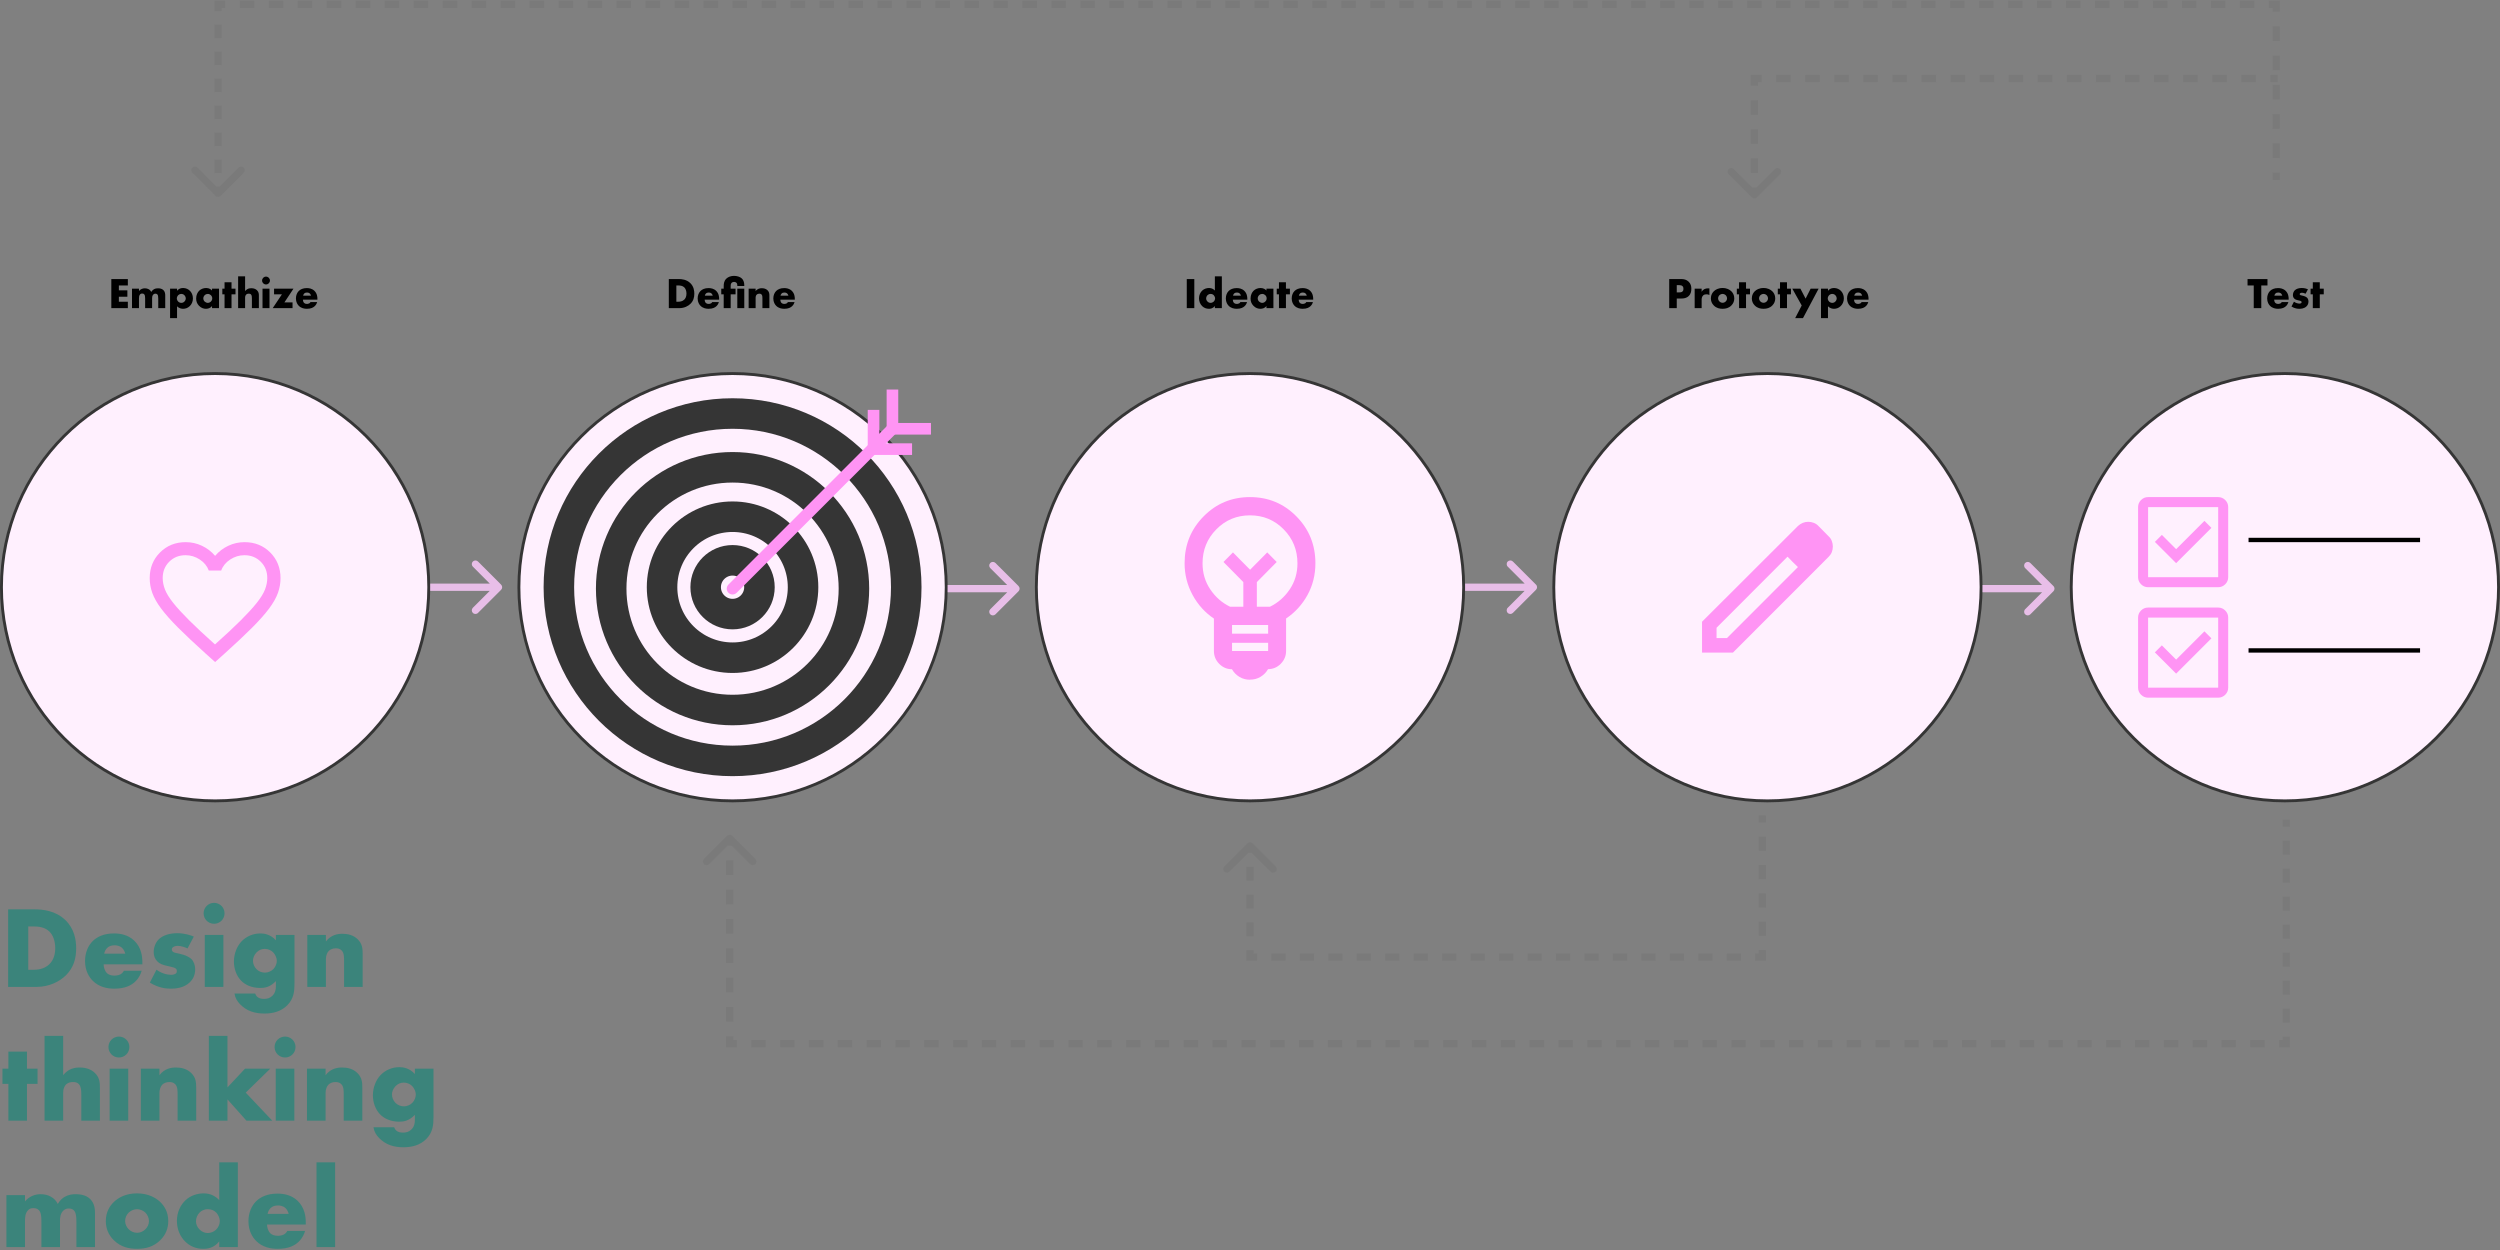 <svg width="1720" height="860" viewBox="0 0 1720 860" fill="none" xmlns="http://www.w3.org/2000/svg">
<rect x="0" y="0" width="1720" height="860" fill="#808080" stroke="none"/>
<circle cx="148" cy="404" r="147" fill="#FFF0FE" stroke="#353535" stroke-width="2"/>
<circle cx="504" cy="404" r="147" fill="#FFF0FE" stroke="#353535" stroke-width="2"/>
<circle cx="504" cy="404" r="119.5" fill="#FFF0FE" stroke="#353535" stroke-width="21"/>
<circle cx="504" cy="405" r="83.5" fill="#FFF0FE" stroke="#353535" stroke-width="21"/>
<circle cx="504" cy="404" r="48.5" fill="#FFF0FE" stroke="#353535" stroke-width="21"/>
<circle cx="504" cy="404" r="18.5" fill="#FFF0FE" stroke="#353535" stroke-width="21"/>
<circle cx="860" cy="404" r="147" fill="#FFF0FE" stroke="#353535" stroke-width="2"/>
<circle cx="1216" cy="404" r="147" fill="#FFF0FE" stroke="#353535" stroke-width="2"/>
<circle cx="1572" cy="404" r="147" fill="#FFF0FE" stroke="#353535" stroke-width="2"/>
<path d="M1180.99 439H1188.14L1236.96 390.15L1229.82 383L1180.99 431.9V439.05V439ZM1171 449V427.75L1236.96 361.9C1237.96 361 1239.06 360.25 1240.26 359.75C1241.46 359.25 1242.76 359 1244.06 359C1245.36 359 1246.71 359.25 1247.96 359.75C1249.21 360.25 1250.31 361 1251.21 362L1258.1 369C1259.1 369.9 1259.85 371 1260.3 372.25C1260.75 373.5 1261 374.75 1261 376C1261 377.35 1260.75 378.6 1260.3 379.8C1259.85 381 1259.1 382.1 1258.1 383.1L1192.24 449H1171ZM1233.37 386.65L1229.87 383L1237.01 390.15L1233.37 386.65Z" fill="#FF94F4"/>
<path d="M1497.18 387.467L1521.46 363.183L1516.64 358.361L1497.18 377.822L1487.36 368.006L1482.54 372.828L1497.18 387.467ZM1477.89 404C1475.99 404 1474.38 403.311 1473.03 401.968C1471.69 400.624 1471 399.006 1471 397.111V348.889C1471 346.994 1471.69 345.376 1473.03 344.032C1474.38 342.689 1475.99 342 1477.89 342H1526.11C1528.01 342 1529.62 342.689 1530.97 344.032C1532.31 345.376 1533 346.994 1533 348.889V397.111C1533 399.006 1532.31 400.624 1530.97 401.968C1529.62 403.311 1528.01 404 1526.11 404H1477.89ZM1477.89 397.111H1526.11V348.889H1477.89V397.111Z" fill="#FF94F4"/>
<path d="M1497.18 463.467L1521.46 439.183L1516.64 434.361L1497.18 453.822L1487.36 444.006L1482.54 448.828L1497.18 463.467ZM1477.89 480C1475.99 480 1474.38 479.311 1473.03 477.968C1471.69 476.624 1471 475.006 1471 473.111V424.889C1471 422.994 1471.69 421.376 1473.03 420.032C1474.38 418.689 1475.99 418 1477.89 418H1526.11C1528.01 418 1529.62 418.689 1530.97 420.032C1532.31 421.376 1533 422.994 1533 424.889V473.111C1533 475.006 1532.31 476.624 1530.97 477.968C1529.62 479.311 1528.01 480 1526.11 480H1477.89ZM1477.89 473.111H1526.11V424.889H1477.89V473.111Z" fill="#FF94F4"/>
<path d="M860.062 467.66C857.393 467.66 854.91 467.032 852.738 465.714C850.566 464.395 848.828 462.636 847.586 460.439C844.172 460.439 841.255 459.183 838.834 456.733C836.414 454.284 835.172 451.333 835.172 447.879V425.585C829.09 421.503 824.186 416.103 820.524 409.383C816.862 402.664 815 395.379 815 387.529C815 374.844 819.345 364.105 828.097 355.251C836.848 346.396 847.462 342 860 342C872.538 342 883.152 346.396 891.903 355.251C900.655 364.105 905 374.844 905 387.529C905 395.567 903.138 402.915 899.476 409.509C895.814 416.103 890.91 421.44 884.828 425.522V447.816C884.828 451.27 883.586 454.221 881.166 456.671C878.745 459.12 875.828 460.376 872.414 460.376C871.172 462.574 869.434 464.332 867.262 465.651C865.09 466.97 862.669 467.598 859.938 467.598L860.062 467.66ZM847.648 447.879H872.476V442.227H847.648V447.879ZM847.648 435.947H872.476V429.981H847.648V435.947ZM846.407 417.421H855.407V400.466L841.752 386.65L848.269 380.056L860.062 391.988L871.855 380.056L878.372 386.65L864.717 400.466V417.421H873.717C879.303 414.721 883.834 410.702 887.372 405.427C890.91 400.152 892.648 394.186 892.648 387.592C892.648 378.36 889.483 370.573 883.152 364.168C876.821 357.762 869.124 354.56 860 354.56C850.876 354.56 843.179 357.762 836.848 364.168C830.517 370.573 827.352 378.36 827.352 387.592C827.352 394.186 829.09 400.152 832.628 405.427C836.166 410.702 840.697 414.721 846.283 417.421H846.407Z" fill="#FF94F4"/>
<path d="M147.955 455.455L141.443 449.617C133.898 442.79 127.611 436.907 122.671 431.967C117.731 427.027 113.778 422.581 110.859 418.674C107.94 414.766 105.919 411.129 104.751 407.85C103.584 404.572 103 401.204 103 397.746C103 390.695 105.38 384.811 110.096 380.096C114.811 375.38 120.695 373 127.746 373C131.653 373 135.335 373.808 138.883 375.47C142.431 377.132 145.44 379.422 148 382.431C150.56 379.422 153.569 377.132 157.117 375.47C160.665 373.808 164.347 373 168.255 373C175.305 373 181.189 375.38 185.904 380.096C190.62 384.811 193 390.695 193 397.746C193 401.204 192.416 404.572 191.249 407.85C190.081 411.129 188.06 414.766 185.141 418.674C182.222 422.581 178.269 427.027 173.329 431.967C168.389 436.907 162.147 442.79 154.557 449.617L148.045 455.455H147.955ZM147.955 443.329C155.141 436.907 161.069 431.383 165.695 426.758C170.32 422.132 174.003 418.135 176.698 414.722C179.392 411.308 181.278 408.299 182.311 405.605C183.344 402.91 183.883 400.305 183.883 397.701C183.883 393.21 182.401 389.482 179.392 386.473C176.383 383.464 172.656 381.982 168.165 381.982C164.662 381.982 161.383 382.97 158.374 384.946C155.365 386.922 153.299 389.437 152.177 392.536H143.644C142.521 389.482 140.455 386.922 137.446 384.946C134.437 382.97 131.204 381.982 127.656 381.982C123.165 381.982 119.437 383.464 116.428 386.473C113.419 389.482 111.937 393.21 111.937 397.701C111.937 400.305 112.476 402.955 113.509 405.605C114.542 408.254 116.428 411.308 119.123 414.722C121.817 418.135 125.5 422.132 130.126 426.758C134.751 431.383 140.68 436.862 147.865 443.329H147.955Z" fill="#FF94F4"/>
<path d="M501.172 402.172C499.609 403.734 499.609 406.266 501.172 407.828C502.734 409.391 505.266 409.391 506.828 407.828L501.172 402.172ZM506.828 407.828L616.828 297.828L611.172 292.172L501.172 402.172L506.828 407.828Z" fill="#FF94F4"/>
<path d="M614 268V295H640.5" stroke="#FF94F4" stroke-width="8"/>
<path d="M601 282V309H627.5" stroke="#FF94F4" stroke-width="8"/>
<line x1="1547" y1="371.5" x2="1665" y2="371.5" stroke="black" stroke-width="3"/>
<line x1="1547" y1="447.5" x2="1665" y2="447.5" stroke="black" stroke-width="3"/>
<path d="M87.96 191.99V196.4H81.78V199.73H87.63V204.14H81.78V207.59H87.96V212H76.59V191.99H87.96ZM90.818 212V198.59H95.618V200.21C96.758 198.83 98.318 198.35 99.638 198.35C100.598 198.35 101.498 198.56 102.218 198.95C103.208 199.46 103.748 200.21 104.078 200.87C104.618 199.91 105.308 199.34 105.908 199.01C106.868 198.47 107.798 198.35 108.698 198.35C109.688 198.35 111.308 198.5 112.418 199.58C113.618 200.75 113.678 202.34 113.678 203.27V212H108.878V205.37C108.878 203.96 108.728 203 108.188 202.49C107.918 202.25 107.558 202.04 106.928 202.04C106.388 202.04 105.938 202.19 105.518 202.58C104.708 203.36 104.648 204.47 104.648 205.13V212H99.848V205.37C99.848 204.08 99.758 203.06 99.218 202.49C98.798 202.04 98.258 201.95 97.778 201.95C97.268 201.95 96.848 202.04 96.458 202.43C95.618 203.24 95.618 204.53 95.618 205.37V212H90.818ZM121.809 210.71V218.87H117.009V198.59H121.809V200.06C122.649 199.01 123.939 198.14 125.919 198.14C127.989 198.14 129.609 199.01 130.689 200.09C131.799 201.2 132.729 202.97 132.729 205.28C132.729 207.53 131.859 209.33 130.569 210.59C129.069 212.06 127.329 212.45 125.979 212.45C125.109 212.45 123.309 212.27 121.809 210.71ZM124.749 202.22C123.939 202.22 123.159 202.55 122.589 203.12C121.989 203.72 121.659 204.59 121.659 205.34C121.659 206.12 122.079 206.96 122.589 207.47C123.159 208.04 123.939 208.37 124.749 208.37C125.589 208.37 126.339 208.04 126.879 207.47C127.389 206.96 127.809 206.15 127.809 205.34C127.809 204.59 127.479 203.72 126.879 203.12C126.339 202.55 125.589 202.22 124.749 202.22ZM145.876 199.88V198.59H150.676V212H145.876V210.53C144.766 212.06 143.026 212.45 141.706 212.45C140.266 212.45 138.496 212.03 136.876 210.32C135.586 208.94 134.956 207.41 134.956 205.4C134.956 202.88 135.946 201.11 137.026 200.03C138.166 198.89 139.936 198.14 141.856 198.14C144.016 198.14 145.306 199.25 145.876 199.88ZM142.936 202.22C142.336 202.22 141.526 202.43 140.836 203.09C140.176 203.72 139.876 204.59 139.876 205.28C139.876 206.06 140.206 206.9 140.806 207.47C141.316 207.95 142.156 208.37 142.966 208.37C143.746 208.37 144.526 208.04 145.126 207.44C145.546 207.02 146.026 206.36 146.026 205.28C146.026 204.65 145.846 203.81 145.096 203.09C144.646 202.67 143.956 202.22 142.936 202.22ZM162.022 202.52H159.292V212H154.492V202.52H152.962V198.59H154.492V194.18H159.292V198.59H162.022V202.52ZM163.826 212V190.13H168.626V200.27C168.986 199.82 169.556 199.28 170.126 198.95C171.056 198.41 172.046 198.29 172.886 198.29C174.776 198.29 176.036 198.92 176.846 199.73C178.046 200.93 178.106 202.19 178.106 203.48V212H173.306V205.22C173.306 204.23 173.246 203.21 172.706 202.61C172.256 202.1 171.656 202.04 171.176 202.04C170.666 202.04 169.976 202.13 169.436 202.61C169.016 203 168.626 203.72 168.626 204.8V212H163.826ZM180.613 198.59H185.413V212H180.613V198.59ZM180.313 193.01C180.313 191.51 181.513 190.31 183.013 190.31C184.513 190.31 185.713 191.51 185.713 193.01C185.713 194.51 184.513 195.71 183.013 195.71C181.513 195.71 180.313 194.51 180.313 193.01ZM201.93 198.59L195.66 208.07H201.27V212H187.62L193.95 202.52H188.55V198.59H201.93ZM218.388 205.67V206.18H208.398C208.398 206.9 208.668 207.86 209.238 208.43C209.538 208.73 210.138 209.09 211.218 209.09C211.338 209.09 212.178 209.06 212.778 208.73C213.078 208.55 213.408 208.25 213.618 207.83H218.208C217.998 208.58 217.578 209.63 216.588 210.59C215.598 211.55 214.038 212.45 211.128 212.45C209.358 212.45 207.228 212.06 205.578 210.41C204.708 209.54 203.598 207.89 203.598 205.34C203.598 203.09 204.438 201.29 205.608 200.15C206.718 199.07 208.458 198.2 211.098 198.2C212.658 198.2 214.668 198.53 216.258 200.03C218.148 201.83 218.388 204.17 218.388 205.67ZM208.548 203.42H213.978C213.858 202.91 213.558 202.34 213.198 201.98C212.568 201.35 211.698 201.26 211.218 201.26C210.408 201.26 209.778 201.47 209.268 201.98C208.938 202.34 208.638 202.82 208.548 203.42Z" fill="black"/>
<path d="M467.404 212H460.144V191.99H466.954C468.964 191.99 472.324 192.26 474.904 194.75C477.244 197 477.694 199.88 477.694 202.04C477.694 204.68 477.034 207.02 475.084 208.97C473.494 210.56 470.824 212 467.404 212ZM465.334 196.4V207.59H466.384C467.644 207.59 469.414 207.47 470.764 206.15C471.424 205.52 472.294 204.26 472.294 202.04C472.294 200.18 471.724 198.59 470.734 197.66C469.504 196.52 467.884 196.4 466.594 196.4H465.334ZM494.773 205.67V206.18H484.783C484.783 206.9 485.053 207.86 485.623 208.43C485.923 208.73 486.523 209.09 487.603 209.09C487.723 209.09 488.563 209.06 489.163 208.73C489.463 208.55 489.793 208.25 490.003 207.83H494.593C494.383 208.58 493.963 209.63 492.973 210.59C491.983 211.55 490.423 212.45 487.513 212.45C485.743 212.45 483.613 212.06 481.963 210.41C481.093 209.54 479.983 207.89 479.983 205.34C479.983 203.09 480.823 201.29 481.993 200.15C483.103 199.07 484.843 198.2 487.483 198.2C489.043 198.2 491.053 198.53 492.643 200.03C494.533 201.83 494.773 204.17 494.773 205.67ZM484.933 203.42H490.363C490.243 202.91 489.943 202.34 489.583 201.98C488.953 201.35 488.083 201.26 487.603 201.26C486.793 201.26 486.163 201.47 485.653 201.98C485.323 202.34 485.023 202.82 484.933 203.42ZM506.066 202.52H502.706V212H497.906V202.52H496.226V198.59H497.906V196.94C497.906 195.14 498.146 193.22 499.736 191.69C501.026 190.43 503.006 189.8 505.016 189.8C506.906 189.8 509.126 190.37 510.386 191.6C511.226 192.41 512.066 193.88 512.066 196.1V196.79H507.266V196.34C507.266 196.22 507.266 195.14 506.666 194.54C506.276 194.15 505.616 193.94 504.986 193.94C504.386 193.94 503.756 194.18 503.336 194.63C502.766 195.23 502.706 195.95 502.706 196.7V198.59H506.066V202.52ZM507.266 198.59H512.066V212H507.266V198.59ZM515.065 212V198.59H519.865V200.27C521.185 198.53 522.955 198.29 524.125 198.29C525.505 198.29 526.975 198.62 528.085 199.73C529.225 200.87 529.345 202.01 529.345 203.48V212H524.545V205.22C524.545 204.44 524.575 203.27 523.945 202.61C523.495 202.13 522.895 202.04 522.415 202.04C521.665 202.04 521.035 202.31 520.645 202.67C520.165 203.12 519.865 203.99 519.865 204.8V212H515.065ZM546.834 205.67V206.18H536.844C536.844 206.9 537.114 207.86 537.684 208.43C537.984 208.73 538.584 209.09 539.664 209.09C539.784 209.09 540.624 209.06 541.224 208.73C541.524 208.55 541.854 208.25 542.064 207.83H546.654C546.444 208.58 546.024 209.63 545.034 210.59C544.044 211.55 542.484 212.45 539.574 212.45C537.804 212.45 535.674 212.06 534.024 210.41C533.154 209.54 532.044 207.89 532.044 205.34C532.044 203.09 532.884 201.29 534.054 200.15C535.164 199.07 536.904 198.2 539.544 198.2C541.104 198.2 543.114 198.53 544.704 200.03C546.594 201.83 546.834 204.17 546.834 205.67ZM536.994 203.42H542.424C542.304 202.91 542.004 202.34 541.644 201.98C541.014 201.35 540.144 201.26 539.664 201.26C538.854 201.26 538.224 201.47 537.714 201.98C537.384 202.34 537.084 202.82 536.994 203.42Z" fill="black"/>
<path d="M816.497 191.99H821.687V212H816.497V191.99ZM840.632 190.13V212H835.832V210.53C834.482 212.27 832.712 212.45 831.782 212.45C829.862 212.45 828.332 211.82 827.072 210.59C825.722 209.27 824.912 207.38 824.912 205.25C824.912 202.97 825.872 201.11 827.102 199.94C828.422 198.68 830.192 198.14 831.842 198.14C833.672 198.14 834.962 198.95 835.832 199.88V190.13H840.632ZM832.892 208.37C833.672 208.37 834.452 208.01 834.962 207.56C835.592 206.99 835.982 206.09 835.982 205.28C835.982 204.53 835.562 203.63 835.082 203.12C834.542 202.55 833.792 202.22 832.892 202.22C831.872 202.22 831.182 202.67 830.762 203.09C830.222 203.63 829.832 204.47 829.832 205.37C829.832 206.06 830.132 206.84 830.762 207.47C831.422 208.13 832.202 208.37 832.892 208.37ZM858.158 205.67V206.18H848.168C848.168 206.9 848.438 207.86 849.008 208.43C849.308 208.73 849.908 209.09 850.988 209.09C851.108 209.09 851.948 209.06 852.548 208.73C852.848 208.55 853.178 208.25 853.388 207.83H857.978C857.768 208.58 857.348 209.63 856.358 210.59C855.368 211.55 853.808 212.45 850.898 212.45C849.128 212.45 846.998 212.06 845.348 210.41C844.478 209.54 843.368 207.89 843.368 205.34C843.368 203.09 844.208 201.29 845.378 200.15C846.488 199.07 848.228 198.2 850.868 198.2C852.428 198.2 854.438 198.53 856.028 200.03C857.918 201.83 858.158 204.17 858.158 205.67ZM848.318 203.42H853.748C853.628 202.91 853.328 202.34 852.968 201.98C852.338 201.35 851.468 201.26 850.988 201.26C850.178 201.26 849.548 201.47 849.038 201.98C848.708 202.34 848.408 202.82 848.318 203.42ZM871.31 199.88V198.59H876.11V212H871.31V210.53C870.2 212.06 868.46 212.45 867.14 212.45C865.7 212.45 863.93 212.03 862.31 210.32C861.02 208.94 860.39 207.41 860.39 205.4C860.39 202.88 861.38 201.11 862.46 200.03C863.6 198.89 865.37 198.14 867.29 198.14C869.45 198.14 870.74 199.25 871.31 199.88ZM868.37 202.22C867.77 202.22 866.96 202.43 866.27 203.09C865.61 203.72 865.31 204.59 865.31 205.28C865.31 206.06 865.64 206.9 866.24 207.47C866.75 207.95 867.59 208.37 868.4 208.37C869.18 208.37 869.96 208.04 870.56 207.44C870.98 207.02 871.46 206.36 871.46 205.28C871.46 204.65 871.28 203.81 870.53 203.09C870.08 202.67 869.39 202.22 868.37 202.22ZM887.457 202.52H884.727V212H879.927V202.52H878.397V198.59H879.927V194.18H884.727V198.59H887.457V202.52ZM903.48 205.67V206.18H893.49C893.49 206.9 893.76 207.86 894.33 208.43C894.63 208.73 895.23 209.09 896.31 209.09C896.43 209.09 897.27 209.06 897.87 208.73C898.17 208.55 898.5 208.25 898.71 207.83H903.3C903.09 208.58 902.67 209.63 901.68 210.59C900.69 211.55 899.13 212.45 896.22 212.45C894.45 212.45 892.32 212.06 890.67 210.41C889.8 209.54 888.69 207.89 888.69 205.34C888.69 203.09 889.53 201.29 890.7 200.15C891.81 199.07 893.55 198.2 896.19 198.2C897.75 198.2 899.76 198.53 901.35 200.03C903.24 201.83 903.48 204.17 903.48 205.67ZM893.64 203.42H899.07C898.95 202.91 898.65 202.34 898.29 201.98C897.66 201.35 896.79 201.26 896.31 201.26C895.5 201.26 894.87 201.47 894.36 201.98C894.03 202.34 893.73 202.82 893.64 203.42Z" fill="black"/>
<path d="M1560.02 196.4H1555.76V212H1550.57V196.4H1546.31V191.99H1560.02V196.4ZM1574.6 205.67V206.18H1564.61C1564.61 206.9 1564.88 207.86 1565.45 208.43C1565.75 208.73 1566.35 209.09 1567.43 209.09C1567.55 209.09 1568.39 209.06 1568.99 208.73C1569.29 208.55 1569.62 208.25 1569.83 207.83H1574.42C1574.21 208.58 1573.79 209.63 1572.8 210.59C1571.81 211.55 1570.25 212.45 1567.34 212.45C1565.57 212.45 1563.44 212.06 1561.79 210.41C1560.92 209.54 1559.81 207.89 1559.81 205.34C1559.81 203.09 1560.65 201.29 1561.82 200.15C1562.93 199.07 1564.67 198.2 1567.31 198.2C1568.87 198.2 1570.88 198.53 1572.47 200.03C1574.36 201.83 1574.6 204.17 1574.6 205.67ZM1564.76 203.42H1570.19C1570.07 202.91 1569.77 202.34 1569.41 201.98C1568.78 201.35 1567.91 201.26 1567.43 201.26C1566.62 201.26 1565.99 201.47 1565.48 201.98C1565.15 202.34 1564.85 202.82 1564.76 203.42ZM1576.53 210.89L1578.24 207.56C1578.81 207.98 1579.5 208.34 1580.16 208.55C1580.76 208.76 1581.51 208.88 1582.02 208.88C1582.38 208.88 1582.95 208.79 1583.25 208.52C1583.46 208.31 1583.49 208.13 1583.49 207.89C1583.49 207.68 1583.46 207.47 1583.25 207.29C1582.95 207.02 1582.47 206.93 1581.99 206.81L1580.73 206.51C1580.07 206.36 1579.11 206.12 1578.39 205.34C1577.88 204.8 1577.52 204.05 1577.52 203.03C1577.52 201.74 1578.03 200.54 1578.78 199.76C1579.8 198.71 1581.6 198.14 1583.58 198.14C1585.56 198.14 1587.09 198.68 1587.87 199.01L1586.25 202.07C1585.59 201.77 1584.6 201.41 1583.73 201.41C1583.25 201.41 1582.92 201.5 1582.62 201.68C1582.35 201.83 1582.2 202.04 1582.2 202.34C1582.2 202.76 1582.47 202.97 1582.77 203.09C1583.22 203.27 1583.61 203.27 1584.36 203.48L1585.23 203.72C1585.86 203.9 1586.82 204.38 1587.21 204.77C1587.87 205.4 1588.23 206.45 1588.23 207.44C1588.23 209.06 1587.54 210.14 1586.88 210.77C1585.32 212.33 1583.04 212.45 1581.93 212.45C1580.73 212.45 1578.84 212.3 1576.53 210.89ZM1598.74 202.52H1596.01V212H1591.21V202.52H1589.68V198.59H1591.21V194.18H1596.01V198.59H1598.74V202.52Z" fill="black"/>
<path d="M1156.88 205.37H1153.61V212H1148.42V191.99H1156.7C1158.44 191.99 1160.24 192.32 1161.77 193.79C1163.33 195.29 1163.63 196.97 1163.63 198.65C1163.63 200.24 1163.42 202.1 1161.86 203.63C1160.3 205.16 1158.44 205.37 1156.88 205.37ZM1153.61 196.19V201.17H1155.35C1155.89 201.17 1156.91 201.11 1157.54 200.54C1158.17 200 1158.2 199.19 1158.2 198.71C1158.2 198.17 1158.14 197.45 1157.6 196.91C1157 196.28 1156.04 196.19 1155.38 196.19H1153.61ZM1165.93 212V198.59H1170.73V200.78C1171.21 199.88 1171.9 199.28 1172.62 198.92C1173.34 198.53 1174.21 198.38 1175.11 198.38C1175.23 198.38 1175.44 198.41 1176.07 198.44V202.97C1175.83 202.85 1175.17 202.49 1174 202.49C1173.37 202.49 1172.5 202.58 1171.81 203.21C1170.79 204.14 1170.73 205.55 1170.73 206.27V212H1165.93ZM1185.15 202.22C1184.37 202.22 1183.53 202.58 1182.99 203.09C1182.39 203.66 1182.06 204.5 1182.06 205.28C1182.06 206.09 1182.45 206.87 1182.99 207.41C1183.56 207.98 1184.34 208.31 1185.15 208.31C1185.93 208.31 1186.71 207.98 1187.28 207.41C1187.88 206.84 1188.21 206.06 1188.21 205.28C1188.21 204.56 1187.88 203.69 1187.28 203.09C1186.74 202.58 1185.9 202.22 1185.15 202.22ZM1193.19 205.28C1193.19 207.08 1192.59 208.79 1191.12 210.23C1189.35 211.97 1187.28 212.45 1185.12 212.45C1183.17 212.45 1181.01 212.06 1179.15 210.23C1177.68 208.79 1177.08 207.08 1177.08 205.28C1177.08 202.88 1178.16 201.32 1179.15 200.36C1180.26 199.28 1182.21 198.14 1185.12 198.14C1188.09 198.14 1190.01 199.31 1191.12 200.36C1192.11 201.32 1193.19 202.88 1193.19 205.28ZM1204 202.52H1201.27V212H1196.47V202.52H1194.94V198.59H1196.47V194.18H1201.27V198.59H1204V202.52ZM1213.33 202.22C1212.55 202.22 1211.71 202.58 1211.17 203.09C1210.57 203.66 1210.24 204.5 1210.24 205.28C1210.24 206.09 1210.63 206.87 1211.17 207.41C1211.74 207.98 1212.52 208.31 1213.33 208.31C1214.11 208.31 1214.89 207.98 1215.46 207.41C1216.06 206.84 1216.39 206.06 1216.39 205.28C1216.39 204.56 1216.06 203.69 1215.46 203.09C1214.92 202.58 1214.08 202.22 1213.33 202.22ZM1221.37 205.28C1221.37 207.08 1220.77 208.79 1219.3 210.23C1217.53 211.97 1215.46 212.45 1213.3 212.45C1211.35 212.45 1209.19 212.06 1207.33 210.23C1205.86 208.79 1205.26 207.08 1205.26 205.28C1205.26 202.88 1206.34 201.32 1207.33 200.36C1208.44 199.28 1210.39 198.14 1213.3 198.14C1216.27 198.14 1218.19 199.31 1219.3 200.36C1220.29 201.32 1221.37 202.88 1221.37 205.28ZM1232.18 202.52H1229.45V212H1224.65V202.52H1223.12V198.59H1224.65V194.18H1229.45V198.59H1232.18V202.52ZM1235.08 218.87L1239.58 210.17L1233.1 198.59H1238.68L1242.25 205.46L1245.73 198.59H1251.22L1240.45 218.87H1235.08ZM1257.65 210.71V218.87H1252.85V198.59H1257.65V200.06C1258.49 199.01 1259.78 198.14 1261.76 198.14C1263.83 198.14 1265.45 199.01 1266.53 200.09C1267.64 201.2 1268.57 202.97 1268.57 205.28C1268.57 207.53 1267.7 209.33 1266.41 210.59C1264.91 212.06 1263.17 212.45 1261.82 212.45C1260.95 212.45 1259.15 212.27 1257.65 210.71ZM1260.59 202.22C1259.78 202.22 1259 202.55 1258.43 203.12C1257.83 203.72 1257.5 204.59 1257.5 205.34C1257.5 206.12 1257.92 206.96 1258.43 207.47C1259 208.04 1259.78 208.37 1260.59 208.37C1261.43 208.37 1262.18 208.04 1262.72 207.47C1263.23 206.96 1263.65 206.15 1263.65 205.34C1263.65 204.59 1263.32 203.72 1262.72 203.12C1262.18 202.55 1261.43 202.22 1260.59 202.22ZM1285.56 205.67V206.18H1275.57C1275.57 206.9 1275.84 207.86 1276.41 208.43C1276.71 208.73 1277.31 209.09 1278.39 209.09C1278.51 209.09 1279.35 209.06 1279.95 208.73C1280.25 208.55 1280.58 208.25 1280.79 207.83H1285.38C1285.17 208.58 1284.75 209.63 1283.76 210.59C1282.77 211.55 1281.21 212.45 1278.3 212.45C1276.53 212.45 1274.4 212.06 1272.75 210.41C1271.88 209.54 1270.77 207.89 1270.77 205.34C1270.77 203.09 1271.61 201.29 1272.78 200.15C1273.89 199.07 1275.63 198.2 1278.27 198.2C1279.83 198.2 1281.84 198.53 1283.43 200.03C1285.32 201.83 1285.56 204.17 1285.56 205.67ZM1275.72 203.42H1281.15C1281.03 202.91 1280.73 202.34 1280.37 201.98C1279.74 201.35 1278.87 201.26 1278.39 201.26C1277.58 201.26 1276.95 201.47 1276.44 201.98C1276.11 202.34 1275.81 202.82 1275.72 203.42Z" fill="black"/>
<path d="M344.768 405.768C345.744 404.791 345.744 403.209 344.768 402.232L328.858 386.322C327.882 385.346 326.299 385.346 325.322 386.322C324.346 387.299 324.346 388.882 325.322 389.858L339.464 404L325.322 418.142C324.346 419.118 324.346 420.701 325.322 421.678C326.299 422.654 327.882 422.654 328.858 421.678L344.768 405.768ZM296 406.5H343V401.5H296V406.5Z" fill="#E8BEE8"/>
<path d="M700.768 406.768C701.744 405.791 701.744 404.209 700.768 403.232L684.858 387.322C683.882 386.346 682.299 386.346 681.322 387.322C680.346 388.299 680.346 389.882 681.322 390.858L695.464 405L681.322 419.142C680.346 420.118 680.346 421.701 681.322 422.678C682.299 423.654 683.882 423.654 684.858 422.678L700.768 406.768ZM652 407.5H699V402.5H652V407.5Z" fill="#E8BEE8"/>
<path d="M1056.77 405.768C1057.74 404.791 1057.74 403.209 1056.77 402.232L1040.86 386.322C1039.88 385.346 1038.3 385.346 1037.32 386.322C1036.35 387.299 1036.35 388.882 1037.32 389.858L1051.46 404L1037.32 418.142C1036.35 419.118 1036.35 420.701 1037.32 421.678C1038.3 422.654 1039.88 422.654 1040.86 421.678L1056.77 405.768ZM1008 406.5H1055V401.5H1008V406.5Z" fill="#E8BEE8"/>
<path d="M1412.77 406.768C1413.74 405.791 1413.74 404.209 1412.77 403.232L1396.86 387.322C1395.88 386.346 1394.3 386.346 1393.32 387.322C1392.35 388.299 1392.35 389.882 1393.32 390.858L1407.46 405L1393.32 419.142C1392.35 420.118 1392.35 421.701 1393.32 422.678C1394.3 423.654 1395.88 423.654 1396.86 422.678L1412.77 406.768ZM1364 407.5H1411V402.5H1364V407.5Z" fill="#E8BEE8"/>
<path d="M1573 718V720.5H1575.5V718H1573ZM502 718H499.5V720.5H502V718ZM503.768 575.066C502.791 574.089 501.209 574.089 500.232 575.066L484.322 590.975C483.346 591.952 483.346 593.535 484.322 594.511C485.299 595.487 486.882 595.487 487.858 594.511L502 580.369L516.142 594.511C517.118 595.487 518.701 595.487 519.678 594.511C520.654 593.535 520.654 591.952 519.678 590.975L503.768 575.066ZM499.5 576.833V581.875H504.5V576.833H499.5ZM499.5 591.958V602.042H504.5V591.958H499.5ZM499.5 612.125V622.208H504.5V612.125H499.5ZM499.5 632.292V642.375H504.5V632.292H499.5ZM499.5 652.458V662.542H504.5V652.458H499.5ZM499.5 672.625V682.708H504.5V672.625H499.5ZM499.5 692.792V702.875H504.5V692.792H499.5ZM499.5 712.958V718H504.5V712.958H499.5ZM502 720.5H506.958V715.5H502V720.5ZM516.875 720.5H526.792V715.5H516.875V720.5ZM536.708 720.5H546.625V715.5H536.708V720.5ZM556.542 720.5H566.458V715.5H556.542V720.5ZM576.375 720.5H586.292V715.5H576.375V720.5ZM596.208 720.5H606.125V715.5H596.208V720.5ZM616.042 720.5H625.958V715.5H616.042V720.5ZM635.875 720.5H645.792V715.5H635.875V720.5ZM655.708 720.5H665.625V715.5H655.708V720.5ZM675.542 720.5H685.458V715.5H675.542V720.5ZM695.375 720.5H705.292V715.5H695.375V720.5ZM715.208 720.5H725.125V715.5H715.208V720.5ZM735.042 720.5H744.958V715.5H735.042V720.5ZM754.875 720.5H764.792V715.5H754.875V720.5ZM774.708 720.5H784.625V715.5H774.708V720.5ZM794.542 720.5H804.458V715.5H794.542V720.5ZM814.375 720.5H824.292V715.5H814.375V720.5ZM834.208 720.5H844.125V715.5H834.208V720.5ZM854.042 720.5H863.958V715.5H854.042V720.5ZM873.875 720.5H883.792V715.5H873.875V720.5ZM893.708 720.5H903.625V715.5H893.708V720.5ZM913.542 720.5H923.458V715.5H913.542V720.5ZM933.375 720.5H943.292V715.5H933.375V720.5ZM953.208 720.5H963.125V715.5H953.208V720.5ZM973.042 720.5H982.958V715.5H973.042V720.5ZM992.875 720.5H1002.79V715.5H992.875V720.5ZM1012.71 720.5H1022.62V715.5H1012.71V720.5ZM1032.54 720.5H1042.46V715.5H1032.54V720.5ZM1052.37 720.5H1062.29V715.5H1052.37V720.5ZM1072.21 720.5H1082.12V715.5H1072.21V720.5ZM1092.04 720.5H1101.96V715.5H1092.04V720.5ZM1111.88 720.5H1121.79V715.5H1111.88V720.5ZM1131.71 720.5H1141.63V715.5H1131.71V720.5ZM1151.54 720.5H1161.46V715.5H1151.54V720.5ZM1171.38 720.5H1181.29V715.5H1171.38V720.5ZM1191.21 720.5H1201.13V715.5H1191.21V720.5ZM1211.04 720.5H1220.96V715.5H1211.04V720.5ZM1230.88 720.5H1240.79V715.5H1230.88V720.5ZM1250.71 720.5H1260.63V715.5H1250.71V720.5ZM1270.54 720.5H1280.46V715.5H1270.54V720.5ZM1290.38 720.5H1300.29V715.5H1290.38V720.5ZM1310.21 720.5H1320.13V715.5H1310.21V720.5ZM1330.04 720.5H1339.96V715.5H1330.04V720.5ZM1349.88 720.5H1359.79V715.5H1349.88V720.5ZM1369.71 720.5H1379.63V715.5H1369.71V720.5ZM1389.54 720.5H1399.46V715.5H1389.54V720.5ZM1409.38 720.5H1419.29V715.5H1409.38V720.5ZM1429.21 720.5H1439.13V715.5H1429.21V720.5ZM1449.04 720.5H1458.96V715.5H1449.04V720.5ZM1468.88 720.5H1478.79V715.5H1468.88V720.5ZM1488.71 720.5H1498.63V715.5H1488.71V720.5ZM1508.54 720.5H1518.46V715.5H1508.54V720.5ZM1528.38 720.5H1538.29V715.5H1528.38V720.5ZM1548.21 720.5H1558.13V715.5H1548.21V720.5ZM1568.04 720.5H1573V715.5H1568.04V720.5ZM1575.5 718V713.188H1570.5V718H1575.5ZM1575.5 703.562V693.938H1570.5V703.562H1575.5ZM1575.5 684.312V674.688H1570.5V684.312H1575.5ZM1575.5 665.062V655.438H1570.5V665.062H1575.5ZM1575.5 645.812V636.188H1570.5V645.812H1575.5ZM1575.5 626.562V616.938H1570.5V626.562H1575.5ZM1575.5 607.312V597.688H1570.5V607.312H1575.5ZM1575.5 588.062V578.438H1570.5V588.062H1575.5ZM1575.5 568.812V564H1570.5V568.812H1575.5Z" fill="#757575" fill-opacity="0.467"/>
<path d="M1212.5 658.5V661H1215V658.5H1212.5ZM860 658.5H857.5V661H860V658.5ZM861.768 580.232C860.791 579.256 859.209 579.256 858.232 580.232L842.322 596.142C841.346 597.118 841.346 598.701 842.322 599.678C843.299 600.654 844.882 600.654 845.858 599.678L860 585.536L874.142 599.678C875.118 600.654 876.701 600.654 877.678 599.678C878.654 598.701 878.654 597.118 877.678 596.142L861.768 580.232ZM857.5 582V586.781H862.5V582H857.5ZM857.5 596.344V605.906H862.5V596.344H857.5ZM857.5 615.469V625.031H862.5V615.469H857.5ZM857.5 634.594V644.156H862.5V634.594H857.5ZM857.5 653.719V658.5H862.5V653.719H857.5ZM860 661H864.896V656H860V661ZM874.688 661H884.479V656H874.688V661ZM894.271 661H904.063V656H894.271V661ZM913.854 661H923.646V656H913.854V661ZM933.438 661H943.229V656H933.438V661ZM953.021 661H962.812V656H953.021V661ZM972.604 661H982.396V656H972.604V661ZM992.188 661H1001.98V656H992.188V661ZM1011.77 661H1021.56V656H1011.77V661ZM1031.35 661H1041.15V656H1031.35V661ZM1050.94 661H1060.73V656H1050.94V661ZM1070.52 661H1080.31V656H1070.52V661ZM1090.1 661H1099.9V656H1090.1V661ZM1109.69 661H1119.48V656H1109.69V661ZM1129.27 661H1139.06V656H1129.27V661ZM1148.85 661H1158.65V656H1148.85V661ZM1168.44 661H1178.23V656H1168.44V661ZM1188.02 661H1197.81V656H1188.02V661ZM1207.6 661H1212.5V656H1207.6V661ZM1215 658.5V653.625H1210V658.5H1215ZM1215 643.875V634.125H1210V643.875H1215ZM1215 624.375V614.625H1210V624.375H1215ZM1215 604.875V595.125H1210V604.875H1215ZM1215 585.375V575.625H1210V585.375H1215ZM1215 565.875V561H1210V565.875H1215Z" fill="#757575" fill-opacity="0.467"/>
<path d="M1566 3H1568.5V0.5H1566V3ZM150 3V0.5H147.5V3H150ZM148.232 134.768C149.209 135.744 150.791 135.744 151.768 134.768L167.678 118.858C168.654 117.882 168.654 116.299 167.678 115.322C166.701 114.346 165.118 114.346 164.142 115.322L150 129.464L135.858 115.322C134.882 114.346 133.299 114.346 132.322 115.322C131.346 116.299 131.346 117.882 132.322 118.858L148.232 134.768ZM152.5 133V128.357H147.5V133H152.5ZM152.5 119.071V109.786H147.5V119.071H152.5ZM152.5 100.5V91.214H147.5V100.5H152.5ZM152.5 81.929V72.643H147.5V81.929H152.5ZM152.5 63.357V54.071H147.5V63.357H152.5ZM152.5 44.786V35.5H147.5V44.786H152.5ZM152.5 26.214V16.929H147.5V26.214H152.5ZM152.5 7.643V3H147.5V7.643H152.5ZM150 5.5H154.986V0.5H150V5.5ZM164.958 5.5H174.93V0.5H164.958V5.5ZM184.901 5.5H194.873V0.5H184.901V5.5ZM204.845 5.5H214.817V0.5H204.845V5.5ZM224.789 5.5H234.761V0.5H224.789V5.5ZM244.732 5.5H254.704V0.5H244.732V5.5ZM264.676 5.5H274.648V0.5H264.676V5.5ZM284.62 5.5H294.592V0.5H284.62V5.5ZM304.563 5.5H314.535V0.5H304.563V5.5ZM324.507 5.5H334.479V0.5H324.507V5.5ZM344.451 5.5H354.423V0.5H344.451V5.5ZM364.394 5.5H374.366V0.5H364.394V5.5ZM384.338 5.5H394.31V0.5H384.338V5.5ZM404.282 5.5H414.254V0.5H404.282V5.5ZM424.225 5.5H434.197V0.5H424.225V5.5ZM444.169 5.5H454.141V0.5H444.169V5.5ZM464.113 5.5H474.085V0.5H464.113V5.5ZM484.056 5.5H494.028V0.5H484.056V5.5ZM504 5.5H513.972V0.5H504V5.5ZM523.944 5.5H533.916V0.5H523.944V5.5ZM543.887 5.5H553.859V0.5H543.887V5.5ZM563.831 5.5H573.803V0.5H563.831V5.5ZM583.775 5.5H593.747V0.5H583.775V5.5ZM603.718 5.5H613.69V0.5H603.718V5.5ZM623.662 5.5H633.634V0.5H623.662V5.5ZM643.606 5.5H653.577V0.5H643.606V5.5ZM663.549 5.5H673.521V0.5H663.549V5.5ZM683.493 5.5H693.465V0.5H683.493V5.5ZM703.437 5.5H713.408V0.5H703.437V5.5ZM723.38 5.5H733.352V0.5H723.38V5.5ZM743.324 5.5H753.296V0.5H743.324V5.5ZM763.267 5.5H773.239V0.5H763.267V5.5ZM783.211 5.5H793.183V0.5H783.211V5.5ZM803.155 5.5H813.126V0.5H803.155V5.5ZM823.098 5.5H833.07V0.5H823.098V5.5ZM843.042 5.5H853.014V0.5H843.042V5.5ZM862.985 5.5H872.957V0.5H862.985V5.5ZM882.929 5.5H892.901V0.5H882.929V5.5ZM902.873 5.5H912.844V0.5H902.873V5.5ZM922.816 5.5H932.788V0.5H922.816V5.5ZM942.76 5.5H952.732V0.5H942.76V5.5ZM962.703 5.5H972.675V0.5H962.703V5.5ZM982.647 5.5H992.619V0.5H982.647V5.5ZM1002.59 5.5H1012.56V0.5H1002.59V5.5ZM1022.53 5.5H1032.51V0.5H1022.53V5.5ZM1042.48 5.5H1052.45V0.5H1042.48V5.5ZM1062.42 5.5H1072.39V0.5H1062.42V5.5ZM1082.36 5.5H1092.34V0.5H1082.36V5.5ZM1102.31 5.5H1112.28V0.5H1102.31V5.5ZM1122.25 5.5H1132.22V0.5H1122.25V5.5ZM1142.2 5.5H1152.17V0.5H1142.2V5.5ZM1162.14 5.5H1172.11V0.5H1162.14V5.5ZM1182.08 5.5H1192.05V0.5H1182.08V5.5ZM1202.03 5.5H1212V0.5H1202.03V5.5ZM1221.97 5.5H1231.94V0.5H1221.97V5.5ZM1241.91 5.5H1251.89V0.5H1241.91V5.5ZM1261.86 5.5H1271.83V0.5H1261.86V5.5ZM1281.8 5.5H1291.77V0.5H1281.8V5.5ZM1301.74 5.5H1311.72V0.5H1301.74V5.5ZM1321.69 5.5H1331.66V0.5H1321.69V5.5ZM1341.63 5.5H1351.6V0.5H1341.63V5.5ZM1361.58 5.5H1371.55V0.5H1361.58V5.5ZM1381.52 5.5H1391.49V0.5H1381.52V5.5ZM1401.46 5.5H1411.43V0.5H1401.46V5.5ZM1421.41 5.5H1431.38V0.5H1421.41V5.5ZM1441.35 5.5H1451.32V0.5H1441.35V5.5ZM1461.29 5.5H1471.27V0.5H1461.29V5.5ZM1481.24 5.5H1491.21V0.5H1481.24V5.5ZM1501.18 5.5H1511.15V0.5H1501.18V5.5ZM1521.12 5.5H1531.1V0.5H1521.12V5.5ZM1541.07 5.5H1551.04V0.5H1541.07V5.5ZM1561.01 5.5H1566V0.5H1561.01V5.5ZM1563.5 3V8.035H1568.5V3H1563.5ZM1563.5 18.106V28.177H1568.5V18.106H1563.5ZM1563.5 38.248V48.319H1568.5V38.248H1563.5ZM1563.5 58.39V68.461H1568.5V58.39H1563.5ZM1563.5 78.531V88.602H1568.5V78.531H1563.5ZM1563.5 98.673V108.744H1568.5V98.673H1563.5ZM1563.5 118.815V123.85H1568.5V118.815H1563.5Z" fill="#757575" fill-opacity="0.467"/>
<path d="M1207 54V51.5H1204.5V54H1207ZM1205.23 135.768C1206.21 136.744 1207.79 136.744 1208.77 135.768L1224.68 119.858C1225.65 118.882 1225.65 117.299 1224.68 116.322C1223.7 115.346 1222.12 115.346 1221.14 116.322L1207 130.464L1192.86 116.322C1191.88 115.346 1190.3 115.346 1189.32 116.322C1188.35 117.299 1188.35 118.882 1189.32 119.858L1205.23 135.768ZM1209.5 134V129H1204.5V134H1209.5ZM1209.5 119V109H1204.5V119H1209.5ZM1209.5 99V89H1204.5V99H1209.5ZM1209.5 79V69H1204.5V79H1209.5ZM1209.5 59V54H1204.5V59H1209.5ZM1207 56.5H1212V51.5H1207V56.5ZM1222 56.5H1232V51.5H1222V56.5ZM1242 56.5H1252V51.5H1242V56.5ZM1262 56.5H1272V51.5H1262V56.5ZM1282 56.5H1292V51.5H1282V56.5ZM1302 56.5H1312V51.5H1302V56.5ZM1322 56.5H1332V51.5H1322V56.5ZM1342 56.5H1352V51.5H1342V56.5ZM1362 56.5H1372V51.5H1362V56.5ZM1382 56.5H1392V51.5H1382V56.5ZM1402 56.5H1412V51.5H1402V56.5ZM1422 56.5H1432V51.5H1422V56.5ZM1442 56.5H1452V51.5H1442V56.5ZM1462 56.5H1472V51.5H1462V56.5ZM1482 56.5H1492V51.5H1482V56.5ZM1502 56.5H1512V51.5H1502V56.5ZM1522 56.5H1532V51.5H1522V56.5ZM1542 56.5H1552V51.5H1542V56.5ZM1562 56.5H1567V51.5H1562V56.5Z" fill="#757575" fill-opacity="0.467"/>
<path d="M24.96 679H5.6V625.64H23.76C29.12 625.64 38.08 626.36 44.96 633C51.2 639 52.4 646.68 52.4 652.44C52.4 659.48 50.64 665.72 45.44 670.92C41.2 675.16 34.08 679 24.96 679ZM19.44 637.4V667.24H22.24C25.6 667.24 30.32 666.92 33.92 663.4C35.68 661.72 38 658.36 38 652.44C38 647.48 36.48 643.24 33.84 640.76C30.56 637.72 26.24 637.4 22.8 637.4H19.44ZM97.945 662.12V663.48H71.305C71.305 665.4 72.025 667.96 73.545 669.48C74.345 670.28 75.945 671.24 78.825 671.24C79.145 671.24 81.385 671.16 82.985 670.28C83.785 669.8 84.665 669 85.225 667.88H97.465C96.905 669.88 95.785 672.68 93.145 675.24C90.505 677.8 86.345 680.2 78.585 680.2C73.865 680.2 68.185 679.16 63.785 674.76C61.465 672.44 58.505 668.04 58.505 661.24C58.505 655.24 60.745 650.44 63.865 647.4C66.825 644.52 71.465 642.2 78.505 642.2C82.665 642.2 88.025 643.08 92.265 647.08C97.305 651.88 97.945 658.12 97.945 662.12ZM71.705 656.12H86.185C85.865 654.76 85.065 653.24 84.105 652.28C82.425 650.6 80.105 650.36 78.825 650.36C76.665 650.36 74.985 650.92 73.625 652.28C72.745 653.24 71.945 654.52 71.705 656.12ZM103.098 676.04L107.658 667.16C109.178 668.28 111.018 669.24 112.778 669.8C114.378 670.36 116.378 670.68 117.738 670.68C118.698 670.68 120.218 670.44 121.018 669.72C121.578 669.16 121.658 668.68 121.658 668.04C121.658 667.48 121.578 666.92 121.018 666.44C120.218 665.72 118.938 665.48 117.658 665.16L114.298 664.36C112.538 663.96 109.978 663.32 108.058 661.24C106.698 659.8 105.738 657.8 105.738 655.08C105.738 651.64 107.098 648.44 109.098 646.36C111.818 643.56 116.618 642.04 121.898 642.04C127.178 642.04 131.258 643.48 133.338 644.36L129.018 652.52C127.258 651.72 124.618 650.76 122.298 650.76C121.018 650.76 120.138 651 119.338 651.48C118.618 651.88 118.218 652.44 118.218 653.24C118.218 654.36 118.938 654.92 119.738 655.24C120.938 655.72 121.978 655.72 123.978 656.28L126.298 656.92C127.978 657.4 130.538 658.68 131.578 659.72C133.338 661.4 134.298 664.2 134.298 666.84C134.298 671.16 132.458 674.04 130.698 675.72C126.538 679.88 120.458 680.2 117.498 680.2C114.298 680.2 109.258 679.8 103.098 676.04ZM140.884 643.24H153.684V679H140.884V643.24ZM140.084 628.36C140.084 624.36 143.284 621.16 147.284 621.16C151.284 621.16 154.484 624.36 154.484 628.36C154.484 632.36 151.284 635.56 147.284 635.56C143.284 635.56 140.084 632.36 140.084 628.36ZM189.809 643.24H202.609V676.76C202.609 682.12 202.129 687 197.729 691.56C193.169 696.2 187.169 697.32 181.969 697.32C175.329 697.32 169.809 695.64 165.249 691C163.169 688.84 161.809 686.68 161.329 683.56H175.569C176.049 685 177.329 687.24 181.569 687.24C183.569 687.24 185.569 686.84 187.249 685.24C189.409 683.24 189.809 680.68 189.809 678.6V675C185.809 679.24 181.969 679.72 179.089 679.72C172.529 679.72 168.289 677.16 165.889 674.68C162.689 671.4 160.929 666.52 160.929 661.64C160.929 656.04 163.089 650.92 166.209 647.64C169.649 644.04 174.449 642.2 179.169 642.2C181.409 642.2 186.049 642.68 189.809 646.92V643.24ZM182.209 652.84C180.049 652.84 178.209 653.56 176.529 655.24C174.689 657.16 174.049 659.32 174.049 661C174.049 663.08 174.929 665.24 176.529 666.84C178.209 668.52 180.369 669.16 182.289 669.16C184.289 669.16 186.529 668.28 188.049 666.76C189.649 665.16 190.449 662.84 190.449 661C190.449 659.16 189.409 656.68 187.889 655.16C186.449 653.72 184.369 652.84 182.209 652.84ZM211.431 679V643.24H224.231V647.72C227.751 643.08 232.471 642.44 235.591 642.44C239.271 642.44 243.191 643.32 246.151 646.28C249.191 649.32 249.511 652.36 249.511 656.28V679H236.711V660.92C236.711 658.84 236.791 655.72 235.111 653.96C233.911 652.68 232.311 652.44 231.031 652.44C229.031 652.44 227.351 653.16 226.311 654.12C225.031 655.32 224.231 657.64 224.231 659.8V679H211.431Z" fill="#3B847B"/>
<path d="M25.84 745.72H18.56V771H5.76V745.72H1.68V735.24H5.76V723.48H18.56V735.24H25.84V745.72ZM30.65 771V712.68H43.45V739.72C44.41 738.52 45.93 737.08 47.45 736.2C49.93 734.76 52.57 734.44 54.81 734.44C59.85 734.44 63.21 736.12 65.37 738.28C68.57 741.48 68.73 744.84 68.73 748.28V771H55.93V752.92C55.93 750.28 55.77 747.56 54.33 745.96C53.13 744.6 51.53 744.44 50.25 744.44C48.89 744.44 47.05 744.68 45.61 745.96C44.49 747 43.45 748.92 43.45 751.8V771H30.65ZM75.416 735.24H88.216V771H75.416V735.24ZM74.616 720.36C74.616 716.36 77.816 713.16 81.816 713.16C85.816 713.16 89.016 716.36 89.016 720.36C89.016 724.36 85.816 727.56 81.816 727.56C77.816 727.56 74.616 724.36 74.616 720.36ZM96.9 771V735.24H109.7V739.72C113.22 735.08 117.94 734.44 121.06 734.44C124.74 734.44 128.66 735.32 131.62 738.28C134.66 741.32 134.98 744.36 134.98 748.28V771H122.18V752.92C122.18 750.84 122.26 747.72 120.58 745.96C119.38 744.68 117.78 744.44 116.5 744.44C114.5 744.44 112.82 745.16 111.78 746.12C110.5 747.32 109.7 749.64 109.7 751.8V771H96.9ZM143.697 712.68H156.497V748.12L168.577 735.24H185.937L169.057 751.72L187.297 771H169.537L156.497 756.36V771H143.697V712.68ZM189.713 735.24H202.513V771H189.713V735.24ZM188.913 720.36C188.913 716.36 192.113 713.16 196.113 713.16C200.113 713.16 203.313 716.36 203.313 720.36C203.313 724.36 200.113 727.56 196.113 727.56C192.113 727.56 188.913 724.36 188.913 720.36ZM211.197 771V735.24H223.997V739.72C227.517 735.08 232.237 734.44 235.357 734.44C239.037 734.44 242.957 735.32 245.917 738.28C248.957 741.32 249.277 744.36 249.277 748.28V771H236.477V752.92C236.477 750.84 236.557 747.72 234.877 745.96C233.677 744.68 232.077 744.44 230.797 744.44C228.797 744.44 227.117 745.16 226.077 746.12C224.797 747.32 223.997 749.64 223.997 751.8V771H211.197ZM285.434 735.24H298.234V768.76C298.234 774.12 297.754 779 293.354 783.56C288.794 788.2 282.794 789.32 277.594 789.32C270.954 789.32 265.434 787.64 260.874 783C258.794 780.84 257.434 778.68 256.954 775.56H271.194C271.674 777 272.954 779.24 277.194 779.24C279.194 779.24 281.194 778.84 282.874 777.24C285.034 775.24 285.434 772.68 285.434 770.6V767C281.434 771.24 277.594 771.72 274.714 771.72C268.154 771.72 263.914 769.16 261.514 766.68C258.314 763.4 256.554 758.52 256.554 753.64C256.554 748.04 258.714 742.92 261.834 739.64C265.274 736.04 270.074 734.2 274.794 734.2C277.034 734.2 281.674 734.68 285.434 738.92V735.24ZM277.834 744.84C275.674 744.84 273.834 745.56 272.154 747.24C270.314 749.16 269.674 751.32 269.674 753C269.674 755.08 270.554 757.24 272.154 758.84C273.834 760.52 275.994 761.16 277.914 761.16C279.914 761.16 282.154 760.28 283.674 758.76C285.274 757.16 286.074 754.84 286.074 753C286.074 751.16 285.034 748.68 283.514 747.16C282.074 745.72 279.994 744.84 277.834 744.84Z" fill="#3B847B"/>
<path d="M4.4 858V822.24H17.2V826.56C20.24 822.88 24.4 821.6 27.92 821.6C30.48 821.6 32.88 822.16 34.8 823.2C37.44 824.56 38.88 826.56 39.76 828.32C41.2 825.76 43.04 824.24 44.64 823.36C47.2 821.92 49.68 821.6 52.08 821.6C54.72 821.6 59.04 822 62 824.88C65.2 828 65.36 832.24 65.36 834.72V858H52.56V840.32C52.56 836.56 52.16 834 50.72 832.64C50 832 49.04 831.44 47.36 831.44C45.92 831.44 44.72 831.84 43.6 832.88C41.44 834.96 41.28 837.92 41.28 839.68V858H28.48V840.32C28.48 836.88 28.24 834.16 26.8 832.64C25.68 831.44 24.24 831.2 22.96 831.2C21.6 831.2 20.48 831.44 19.44 832.48C17.2 834.64 17.2 838.08 17.2 840.32V858H4.4ZM94.324 831.92C92.244 831.92 90.004 832.88 88.564 834.24C86.964 835.76 86.084 838 86.084 840.08C86.084 842.24 87.124 844.32 88.564 845.76C90.084 847.28 92.164 848.16 94.324 848.16C96.404 848.16 98.484 847.28 100.004 845.76C101.604 844.24 102.484 842.16 102.484 840.08C102.484 838.16 101.604 835.84 100.004 834.24C98.564 832.88 96.324 831.92 94.324 831.92ZM115.764 840.08C115.764 844.88 114.164 849.44 110.244 853.28C105.524 857.92 100.004 859.2 94.244 859.2C89.044 859.2 83.284 858.16 78.324 853.28C74.404 849.44 72.804 844.88 72.804 840.08C72.804 833.68 75.684 829.52 78.324 826.96C81.284 824.08 86.484 821.04 94.244 821.04C102.164 821.04 107.284 824.16 110.244 826.96C112.884 829.52 115.764 833.68 115.764 840.08ZM163.63 799.68V858H150.83V854.08C147.23 858.72 142.51 859.2 140.03 859.2C134.91 859.2 130.83 857.52 127.47 854.24C123.87 850.72 121.71 845.68 121.71 840C121.71 833.92 124.27 828.96 127.55 825.84C131.07 822.48 135.79 821.04 140.19 821.04C145.07 821.04 148.51 823.2 150.83 825.68V799.68H163.63ZM142.99 848.32C145.07 848.32 147.15 847.36 148.51 846.16C150.19 844.64 151.23 842.24 151.23 840.08C151.23 838.08 150.11 835.68 148.83 834.32C147.39 832.8 145.39 831.92 142.99 831.92C140.27 831.92 138.43 833.12 137.31 834.24C135.87 835.68 134.83 837.92 134.83 840.32C134.83 842.16 135.63 844.24 137.31 845.92C139.07 847.68 141.15 848.32 142.99 848.32ZM210.367 841.12V842.48H183.727C183.727 844.4 184.447 846.96 185.967 848.48C186.767 849.28 188.367 850.24 191.247 850.24C191.567 850.24 193.807 850.16 195.407 849.28C196.207 848.8 197.087 848 197.647 846.88H209.887C209.327 848.88 208.207 851.68 205.567 854.24C202.927 856.8 198.767 859.2 191.007 859.2C186.287 859.2 180.607 858.16 176.207 853.76C173.887 851.44 170.927 847.04 170.927 840.24C170.927 834.24 173.167 829.44 176.287 826.4C179.247 823.52 183.887 821.2 190.927 821.2C195.087 821.2 200.447 822.08 204.687 826.08C209.727 830.88 210.367 837.12 210.367 841.12ZM184.127 835.12H198.607C198.287 833.76 197.487 832.24 196.527 831.28C194.847 829.6 192.527 829.36 191.247 829.36C189.087 829.36 187.407 829.92 186.047 831.28C185.167 832.24 184.367 833.52 184.127 835.12ZM217.759 799.68H230.559V858H217.759V799.68Z" fill="#3B847B"/>
</svg>
